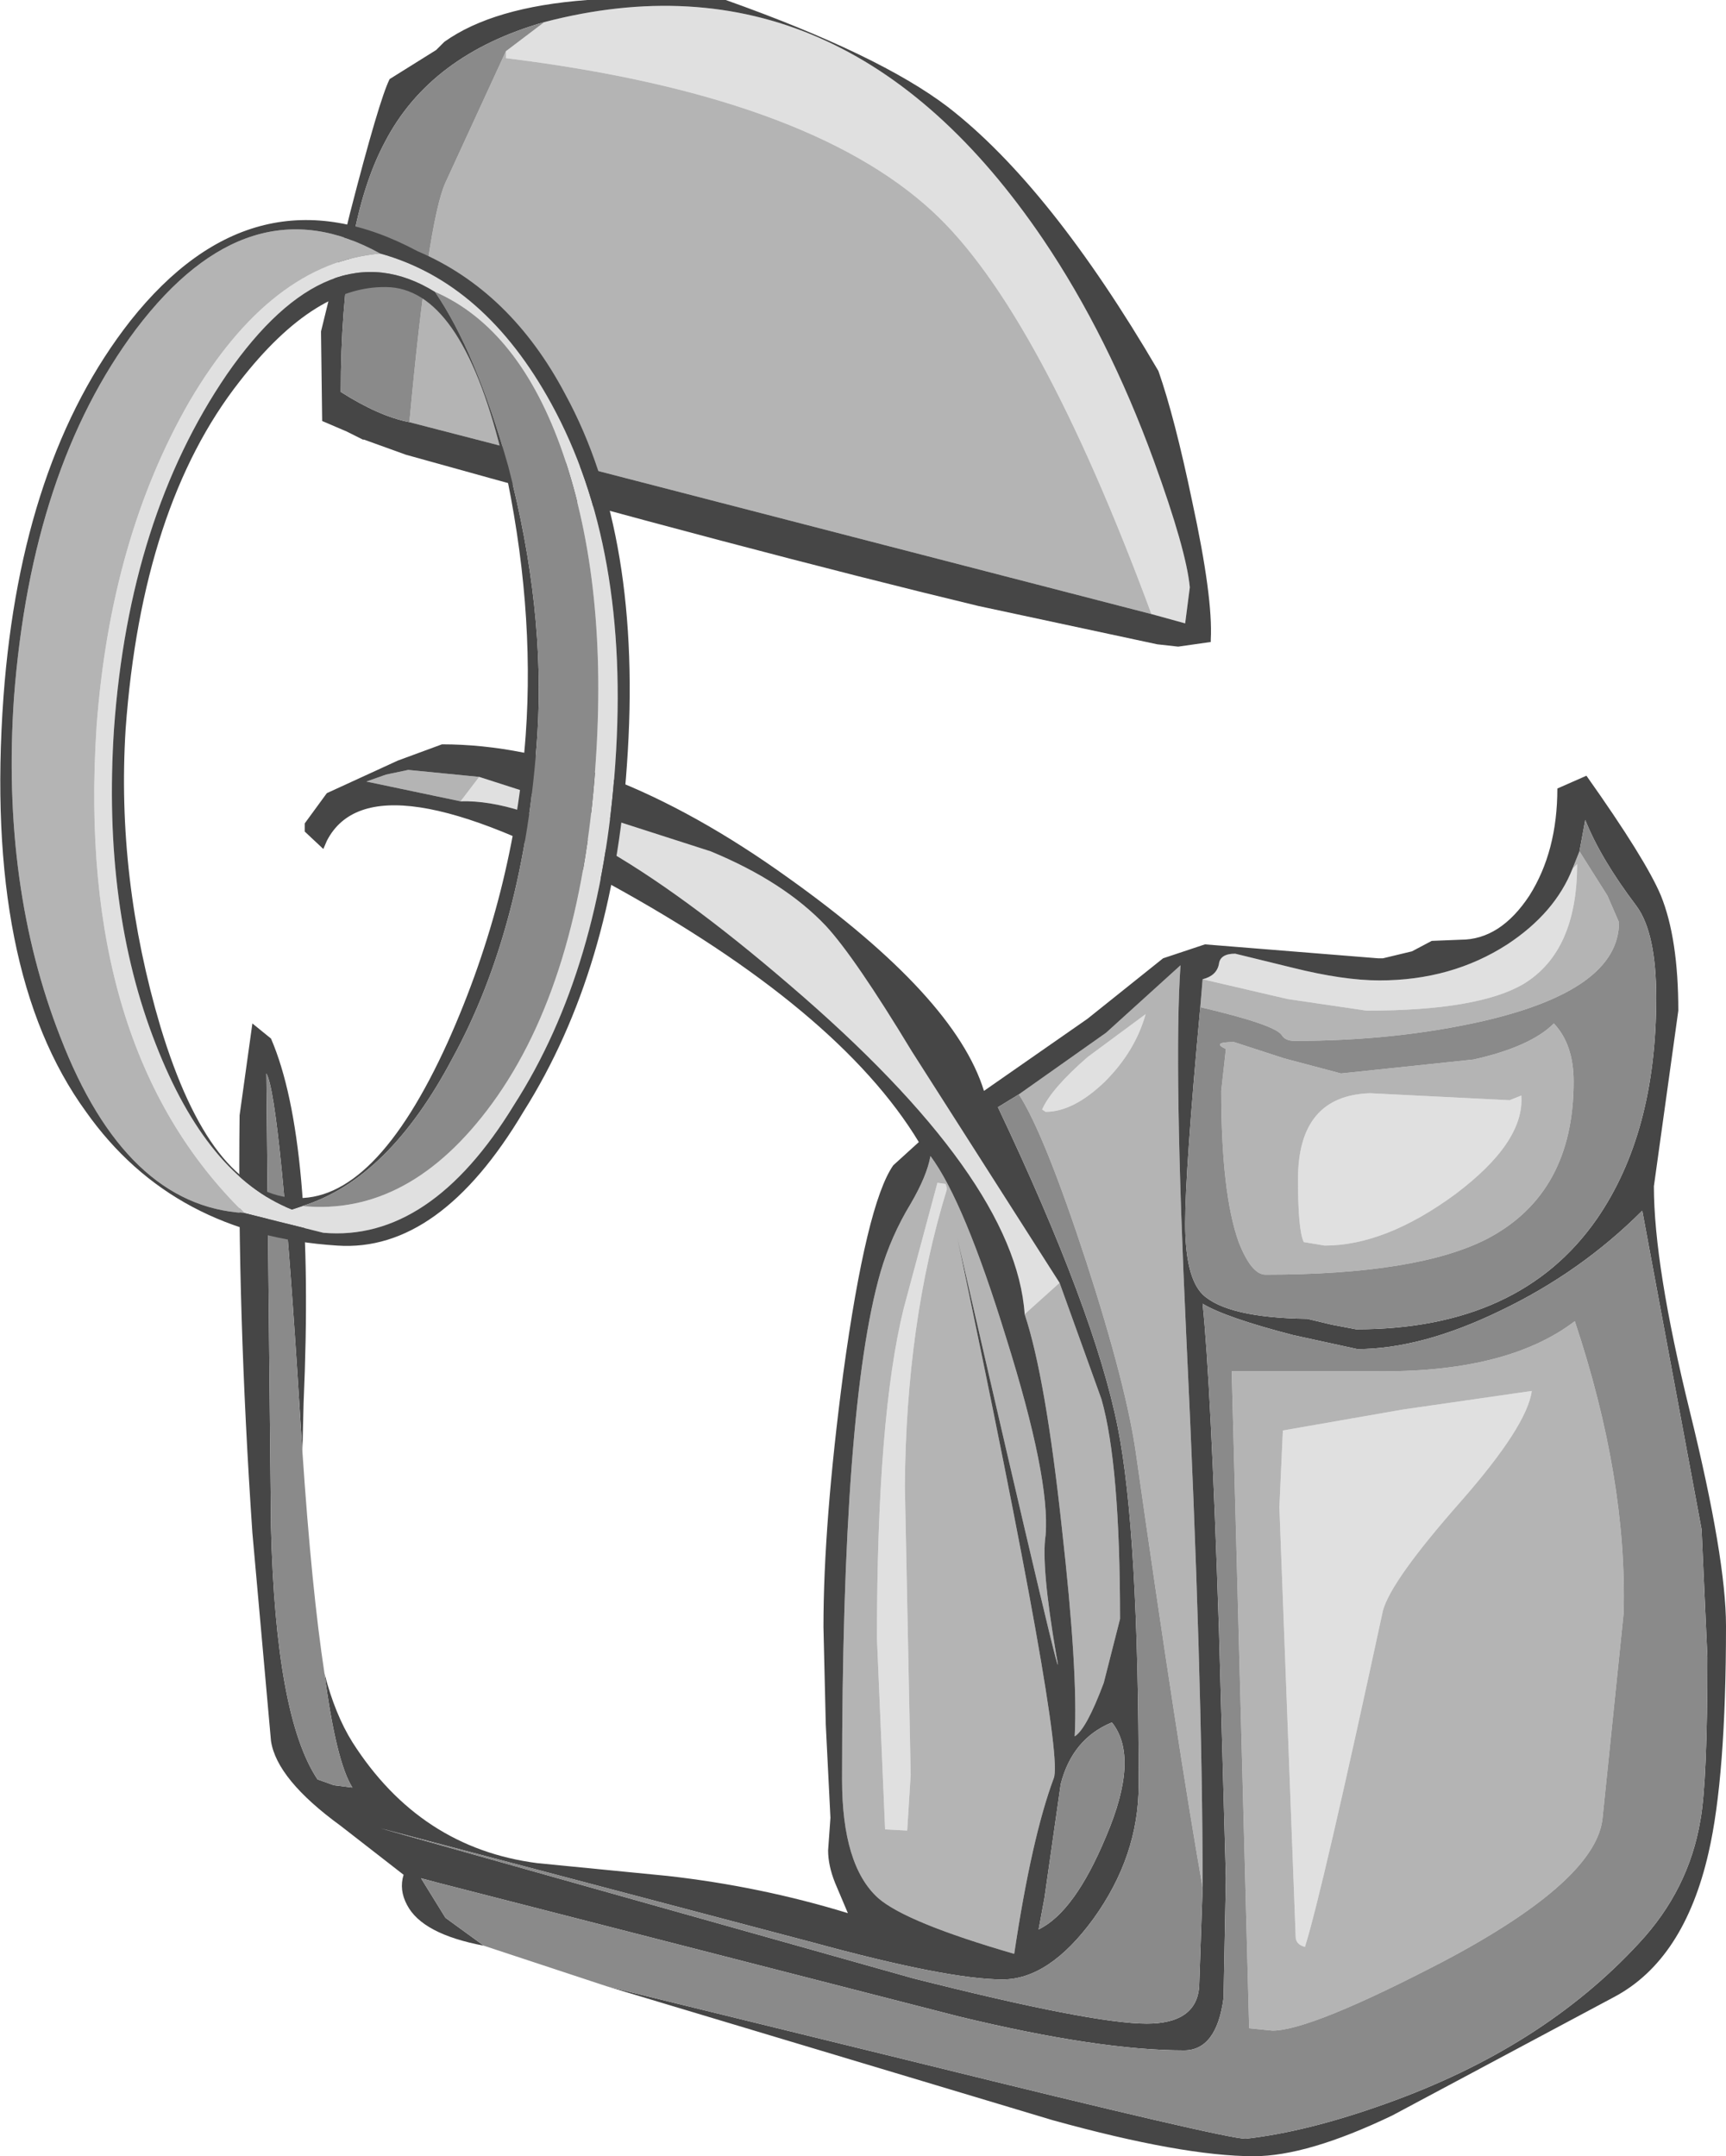 <?xml version="1.0" encoding="UTF-8" standalone="no"?>
<svg xmlns:ffdec="https://www.free-decompiler.com/flash" xmlns:xlink="http://www.w3.org/1999/xlink" ffdec:objectType="shape" height="92.7px" width="74.2px" xmlns="http://www.w3.org/2000/svg">
  <g transform="matrix(1.0, 0.0, 0.0, 1.0, 20.9, 134.95)">
    <path d="M28.6 -108.55 Q23.75 -121.65 19.2 -125.85 13.8 -130.85 0.85 -132.45 L0.85 -132.75 2.5 -134.0 Q15.35 -137.35 23.95 -124.65 26.75 -120.5 28.7 -115.15 30.1 -111.3 30.25 -109.7 L30.05 -108.15 28.6 -108.55 M46.7 -97.6 L46.9 -97.8 Q46.9 -94.05 44.6 -92.65 42.65 -91.5 37.85 -91.5 L34.45 -92.0 30.8 -92.85 Q31.4 -93.0 31.5 -93.5 31.55 -93.95 32.2 -93.95 L34.65 -93.35 Q36.85 -92.8 38.4 -92.8 41.5 -92.8 43.9 -94.35 45.95 -95.7 46.7 -97.6 M44.5 -87.85 Q44.65 -85.85 41.65 -83.6 38.65 -81.4 36.05 -81.4 L35.15 -81.55 Q34.9 -82.05 34.9 -84.25 34.9 -87.85 38.0 -87.95 L44.0 -87.65 44.5 -87.85 M41.9 -70.4 Q38.9 -67.0 38.55 -65.7 35.95 -53.65 35.2 -51.25 34.8 -51.35 34.8 -51.7 L34.1 -70.15 34.25 -73.45 39.4 -74.35 44.95 -75.15 Q44.75 -73.65 41.9 -70.4 M23.9 -87.25 Q24.3 -88.15 25.85 -89.5 L28.35 -91.35 Q27.9 -89.75 26.6 -88.45 25.25 -87.15 24.05 -87.15 L23.9 -87.25 M24.65 -79.8 L23.15 -78.45 Q22.75 -84.3 13.05 -92.6 3.7 -100.65 -1.1 -100.5 L-0.3 -101.55 9.65 -98.35 Q12.8 -97.05 14.6 -95.15 15.85 -93.8 18.3 -89.75 L24.65 -79.8 M19.8 -83.8 Q18.05 -78.1 18.0 -71.05 L18.25 -58.65 18.1 -56.25 17.15 -56.3 16.8 -64.5 Q16.8 -74.05 17.95 -78.7 L19.4 -84.1 19.75 -84.05 19.8 -83.9 19.8 -83.8" fill="#e0e0e0" fill-rule="evenodd" stroke="none"/>
    <path d="M0.85 -132.75 L0.85 -132.45 Q13.8 -130.85 19.2 -125.85 23.75 -121.65 28.6 -108.55 L-3.3 -116.8 Q-2.5 -125.45 -1.75 -127.1 L0.85 -132.75 M47.0 -98.35 L48.2 -96.45 48.7 -95.3 Q48.7 -92.4 42.85 -91.05 39.1 -90.2 34.75 -90.2 34.35 -90.2 34.2 -90.45 33.9 -90.9 30.7 -91.65 L30.8 -92.85 34.45 -92.0 37.85 -91.5 Q42.65 -91.5 44.6 -92.65 46.9 -94.05 46.9 -97.8 L46.7 -97.6 47.0 -98.35 M44.5 -87.85 L44.0 -87.65 38.0 -87.95 Q34.9 -87.85 34.9 -84.25 34.9 -82.05 35.15 -81.55 L36.05 -81.4 Q38.65 -81.4 41.65 -83.6 44.65 -85.85 44.5 -87.85 M46.75 -88.45 Q46.75 -83.65 43.05 -81.7 40.05 -80.15 33.5 -80.15 32.9 -80.15 32.35 -81.55 31.6 -83.65 31.6 -88.05 L31.8 -89.85 Q31.15 -90.15 32.15 -90.15 L34.3 -89.45 36.75 -88.8 42.45 -89.4 Q44.9 -89.95 45.9 -90.95 46.75 -90.05 46.75 -88.45 M41.2 -50.65 Q35.45 -47.65 33.8 -47.65 L32.8 -47.75 32.05 -76.0 38.1 -76.0 Q43.85 -75.9 46.8 -78.15 49.05 -71.4 48.9 -65.6 L48.0 -56.85 Q47.8 -54.15 41.2 -50.65 M41.9 -70.4 Q44.75 -73.65 44.95 -75.15 L39.4 -74.35 34.25 -73.45 34.1 -70.15 34.8 -51.7 Q34.8 -51.35 35.2 -51.25 35.95 -53.65 38.55 -65.7 38.9 -67.0 41.9 -70.4 M30.8 -53.8 Q29.7 -60.05 27.95 -72.35 27.55 -75.3 25.8 -80.7 24.0 -86.2 22.9 -87.9 L26.65 -90.55 29.85 -93.45 Q29.55 -89.2 30.1 -77.45 30.8 -62.85 30.8 -53.8 M23.15 -78.45 L24.65 -79.8 26.45 -74.8 Q27.25 -72.0 27.25 -65.35 L26.55 -62.6 Q25.8 -60.6 25.3 -60.3 25.45 -63.05 24.75 -69.25 24.05 -75.75 23.15 -78.45 M23.9 -87.25 L24.05 -87.15 Q25.25 -87.15 26.6 -88.45 27.9 -89.75 28.35 -91.35 L25.85 -89.5 Q24.3 -88.15 23.9 -87.25 M-0.3 -101.55 L-1.1 -100.5 -5.15 -101.35 -4.3 -101.65 -3.35 -101.85 -0.3 -101.55 M19.8 -83.8 L19.8 -83.9 19.75 -84.05 19.4 -84.1 17.95 -78.7 Q16.8 -74.05 16.8 -64.5 L17.15 -56.3 18.1 -56.25 18.25 -58.65 18.0 -71.05 Q18.05 -78.1 19.8 -83.8 M19.1 -85.25 Q20.55 -83.3 22.35 -77.45 24.25 -71.4 24.05 -68.95 23.85 -67.65 24.5 -63.85 25.15 -60.45 20.25 -81.75 24.9 -59.7 24.4 -58.5 23.45 -55.95 22.7 -50.95 18.05 -52.3 16.85 -53.35 15.3 -54.75 15.3 -58.45 15.3 -74.5 16.95 -80.25 17.4 -81.8 18.25 -83.2 18.95 -84.4 19.1 -85.25" fill="#b4b4b4" fill-rule="evenodd" stroke="none"/>
    <path d="M10.3 -134.95 Q16.9 -132.6 19.85 -130.35 24.25 -126.95 28.9 -119.0 29.6 -117.0 30.35 -113.4 31.25 -109.25 31.15 -107.45 L31.15 -107.35 29.75 -107.15 28.85 -107.25 21.15 -108.9 Q11.4 -111.25 -3.45 -115.4 L-5.25 -116.05 -5.3 -116.05 -6.0 -116.4 -7.05 -116.85 -7.1 -120.7 -5.85 -125.8 Q-4.6 -130.65 -4.15 -131.55 L-2.15 -132.8 -1.8 -133.15 Q0.3 -134.65 4.35 -134.95 L10.3 -134.95 M28.6 -108.55 L30.05 -108.15 30.25 -109.7 Q30.1 -111.3 28.7 -115.15 26.75 -120.5 23.95 -124.65 15.35 -137.35 2.5 -134.0 -2.4 -132.6 -4.35 -128.85 -6.25 -125.3 -6.25 -118.1 -4.6 -117.05 -3.3 -116.8 L28.6 -108.55 M-6.95 -63.0 Q-6.5 -61.25 -5.75 -60.05 -2.85 -55.5 2.2 -54.85 L7.8 -54.3 Q11.8 -53.85 15.55 -52.7 L15.0 -54.0 Q14.7 -54.75 14.7 -55.4 L14.8 -56.8 14.6 -60.8 14.5 -65.0 Q14.5 -69.45 15.35 -75.9 16.35 -83.2 17.5 -84.85 L18.6 -85.85 Q15.15 -91.55 5.3 -96.95 -4.9 -102.6 -6.85 -98.8 L-7.0 -98.45 -7.8 -99.2 -7.8 -99.55 -6.85 -100.85 -3.8 -102.25 -1.9 -102.95 Q5.0 -102.95 13.0 -97.2 20.15 -92.1 21.4 -88.05 L25.85 -91.15 29.1 -93.75 30.9 -94.35 38.35 -93.75 38.55 -93.75 39.8 -94.05 40.65 -94.5 41.9 -94.55 Q43.6 -94.55 44.85 -96.45 46.05 -98.35 46.05 -101.05 L47.3 -101.6 Q49.85 -98.0 50.5 -96.45 51.25 -94.6 51.25 -91.5 L50.2 -83.95 Q50.2 -80.55 51.75 -74.25 53.3 -67.95 53.3 -65.05 53.3 -58.55 52.55 -55.3 51.5 -50.7 48.5 -49.1 L38.95 -44.0 Q35.3 -42.25 33.0 -42.25 29.95 -42.25 24.35 -43.8 L5.2 -49.55 18.65 -46.25 Q31.8 -43.0 32.65 -43.0 35.3 -43.3 38.65 -44.5 45.4 -46.9 49.55 -51.4 51.7 -53.7 52.2 -56.7 52.5 -58.35 52.5 -63.7 L52.25 -69.2 49.7 -82.9 Q47.05 -80.25 43.6 -78.6 40.2 -76.95 37.45 -76.95 L34.7 -77.55 Q31.8 -78.3 30.8 -78.9 31.15 -75.55 31.5 -64.95 L31.8 -54.2 31.7 -49.05 Q31.4 -46.8 30.0 -46.8 26.35 -46.8 20.35 -48.25 L-2.05 -54.0 -2.8 -54.2 -1.75 -52.5 -0.1 -51.3 Q-2.75 -51.8 -3.4 -53.05 -3.75 -53.7 -3.55 -54.35 L-6.25 -56.45 Q-9.0 -58.45 -9.25 -60.1 L-10.05 -69.05 Q-10.7 -78.6 -10.6 -87.0 L-10.05 -90.95 -9.25 -90.3 Q-7.35 -85.9 -7.85 -74.6 L-7.9 -72.55 -8.0 -74.1 Q-8.85 -87.8 -9.45 -88.8 L-9.25 -69.3 Q-9.05 -61.15 -7.25 -58.45 L-6.55 -58.2 -5.75 -58.1 Q-6.45 -59.2 -6.95 -63.0 M47.0 -98.35 L46.7 -97.6 Q45.95 -95.7 43.9 -94.35 41.5 -92.8 38.4 -92.8 36.85 -92.8 34.65 -93.35 L32.2 -93.95 Q31.55 -93.95 31.5 -93.5 31.4 -93.0 30.8 -92.85 L30.7 -91.65 Q30.05 -84.6 30.05 -82.35 30.05 -80.05 30.8 -79.3 31.85 -78.3 35.3 -78.25 L36.35 -78.0 37.4 -77.8 Q44.45 -77.8 47.75 -82.55 50.3 -86.25 50.3 -92.05 50.3 -94.85 49.45 -96.0 47.9 -98.05 47.25 -99.7 L47.0 -98.35 M22.9 -87.9 L22.0 -87.35 Q26.15 -78.6 27.15 -73.6 28.05 -69.1 28.05 -58.2 28.05 -55.15 26.1 -52.45 24.2 -49.85 22.2 -49.85 19.85 -49.85 14.0 -51.45 L-4.55 -56.35 18.35 -49.9 Q26.05 -47.95 28.4 -47.95 30.5 -47.95 30.65 -49.5 L30.8 -53.8 Q30.8 -62.85 30.1 -77.45 29.55 -89.2 29.85 -93.45 L26.65 -90.55 22.9 -87.9 M23.15 -78.45 Q24.05 -75.75 24.75 -69.25 25.45 -63.05 25.3 -60.3 25.8 -60.6 26.55 -62.6 L27.25 -65.35 Q27.25 -72.0 26.45 -74.8 L24.65 -79.8 18.3 -89.75 Q15.85 -93.8 14.6 -95.15 12.8 -97.05 9.65 -98.35 L-0.3 -101.55 -3.35 -101.85 -4.3 -101.65 -5.15 -101.35 -1.1 -100.5 Q3.7 -100.65 13.05 -92.6 22.75 -84.3 23.15 -78.45 M19.1 -85.25 Q18.95 -84.4 18.25 -83.2 17.4 -81.8 16.95 -80.25 15.3 -74.5 15.3 -58.45 15.3 -54.75 16.85 -53.35 18.05 -52.3 22.7 -50.95 23.45 -55.95 24.4 -58.5 24.9 -59.7 20.25 -81.75 25.15 -60.45 24.5 -63.85 23.85 -67.65 24.05 -68.95 24.25 -71.4 22.35 -77.45 20.55 -83.3 19.1 -85.25 M26.65 -56.0 Q28.1 -59.4 26.9 -60.9 25.2 -60.2 24.7 -58.25 L24.0 -53.35 23.75 -52.0 Q25.3 -52.75 26.65 -56.0" fill="#464646" fill-rule="evenodd" stroke="none"/>
    <path d="M2.5 -134.0 L0.85 -132.75 -1.75 -127.1 Q-2.5 -125.45 -3.3 -116.8 -4.6 -117.05 -6.25 -118.1 -6.25 -125.3 -4.35 -128.85 -2.4 -132.6 2.5 -134.0 M5.2 -49.55 L-0.1 -51.3 -1.75 -52.5 -2.8 -54.2 -2.05 -54.0 20.35 -48.25 Q26.35 -46.8 30.0 -46.8 31.4 -46.8 31.7 -49.05 L31.8 -54.2 31.5 -64.95 Q31.15 -75.55 30.8 -78.9 31.8 -78.3 34.7 -77.55 L37.45 -76.95 Q40.2 -76.95 43.6 -78.6 47.05 -80.25 49.7 -82.9 L52.25 -69.2 52.5 -63.7 Q52.5 -58.35 52.2 -56.7 51.7 -53.7 49.55 -51.4 45.4 -46.9 38.65 -44.5 35.3 -43.3 32.65 -43.0 31.8 -43.0 18.65 -46.25 L5.2 -49.55 M-7.9 -72.55 Q-7.5 -66.6 -6.95 -63.0 -6.45 -59.2 -5.75 -58.1 L-6.55 -58.2 -7.25 -58.45 Q-9.05 -61.15 -9.25 -69.3 L-9.45 -88.8 Q-8.85 -87.8 -8.0 -74.1 L-7.9 -72.55 M30.7 -91.65 Q33.9 -90.9 34.2 -90.45 34.35 -90.2 34.75 -90.2 39.1 -90.2 42.85 -91.05 48.7 -92.4 48.7 -95.3 L48.2 -96.45 47.0 -98.35 47.25 -99.7 Q47.9 -98.05 49.45 -96.0 50.3 -94.85 50.3 -92.05 50.3 -86.25 47.75 -82.55 44.45 -77.8 37.4 -77.8 L36.35 -78.0 35.3 -78.25 Q31.85 -78.3 30.8 -79.3 30.05 -80.05 30.05 -82.35 30.05 -84.6 30.7 -91.65 M46.75 -88.45 Q46.75 -90.05 45.9 -90.95 44.9 -89.95 42.45 -89.4 L36.75 -88.8 34.3 -89.45 32.15 -90.15 Q31.15 -90.15 31.8 -89.85 L31.6 -88.05 Q31.6 -83.65 32.35 -81.55 32.9 -80.15 33.5 -80.15 40.05 -80.15 43.05 -81.7 46.75 -83.65 46.75 -88.45 M41.2 -50.65 Q47.8 -54.15 48.0 -56.85 L48.9 -65.6 Q49.05 -71.4 46.8 -78.15 43.85 -75.9 38.1 -76.0 L32.05 -76.0 32.8 -47.75 33.8 -47.65 Q35.45 -47.65 41.2 -50.65 M30.8 -53.8 L30.65 -49.5 Q30.5 -47.95 28.4 -47.95 26.05 -47.95 18.35 -49.9 L-4.55 -56.35 14.0 -51.45 Q19.85 -49.85 22.2 -49.85 24.2 -49.85 26.1 -52.45 28.05 -55.15 28.05 -58.2 28.05 -69.1 27.15 -73.6 26.15 -78.6 22.0 -87.35 L22.9 -87.9 Q24.0 -86.2 25.8 -80.7 27.55 -75.3 27.95 -72.35 29.7 -60.05 30.8 -53.8 M26.65 -56.0 Q25.3 -52.75 23.75 -52.0 L24.0 -53.35 24.7 -58.25 Q25.2 -60.2 26.9 -60.9 28.1 -59.4 26.65 -56.0" fill="#8a8a8a" fill-rule="evenodd" stroke="none"/>
    <path d="M-4.55 -124.05 Q-0.05 -122.8 2.8 -117.6 6.2 -111.4 5.55 -102.1 4.95 -93.3 1.2 -87.45 -2.4 -81.55 -7.0 -81.95 L-10.4 -82.8 Q-17.65 -89.9 -16.75 -103.7 -16.15 -111.8 -12.75 -117.7 -9.25 -123.65 -4.55 -124.05 M-7.9 -83.1 Q-3.3 -82.65 0.25 -87.5 4.05 -92.7 4.7 -102.05 5.25 -109.8 3.3 -115.45 1.45 -120.8 -2.2 -122.4 -6.75 -125.2 -11.15 -118.85 -15.35 -112.7 -16.0 -103.6 -16.5 -95.9 -14.2 -90.05 -12.0 -84.4 -8.35 -82.95 L-7.9 -83.1" fill="#e0e0e0" fill-rule="evenodd" stroke="none"/>
    <path d="M-4.55 -124.05 Q-9.25 -123.65 -12.75 -117.7 -16.15 -111.8 -16.75 -103.7 -17.65 -89.9 -10.4 -82.8 -15.5 -83.1 -18.3 -90.35 -20.85 -96.85 -20.3 -104.95 -19.55 -114.8 -15.05 -120.8 -10.2 -127.2 -4.55 -124.05" fill="#b4b4b4" fill-rule="evenodd" stroke="none"/>
    <path d="M-10.4 -82.8 L-7.0 -81.95 Q-2.4 -81.55 1.2 -87.45 4.95 -93.3 5.55 -102.1 6.2 -111.4 2.8 -117.6 -0.05 -122.8 -4.55 -124.05 -10.2 -127.2 -15.05 -120.8 -19.55 -114.8 -20.3 -104.95 -20.85 -96.85 -18.3 -90.35 -15.5 -83.1 -10.4 -82.8 M0.75 -115.1 Q-0.95 -122.35 -4.1 -122.6 -7.3 -122.8 -10.6 -118.55 -14.8 -113.2 -15.5 -103.6 -15.9 -97.2 -14.0 -90.8 -11.85 -83.7 -8.3 -83.45 -4.8 -83.2 -1.65 -90.15 1.2 -96.5 1.7 -103.35 2.1 -108.95 0.75 -115.1 M6.05 -102.05 Q5.45 -93.25 1.6 -87.15 -2.0 -81.1 -6.4 -81.4 -13.45 -81.85 -17.2 -87.15 -21.6 -93.2 -20.75 -105.0 -20.0 -115.15 -15.3 -121.15 -9.95 -127.9 -2.95 -124.15 1.05 -122.45 3.4 -118.0 6.75 -111.85 6.05 -102.05 M-2.2 -122.4 Q-0.45 -119.85 0.95 -114.9 2.55 -108.75 2.2 -103.35 1.65 -95.1 -1.45 -89.45 -4.2 -84.25 -7.9 -83.1 L-8.35 -82.95 Q-12.0 -84.4 -14.2 -90.05 -16.5 -95.9 -16.0 -103.6 -15.35 -112.7 -11.15 -118.85 -6.75 -125.2 -2.2 -122.4" fill="#464646" fill-rule="evenodd" stroke="none"/>
    <path d="M-7.9 -83.1 Q-4.2 -84.25 -1.45 -89.45 1.65 -95.1 2.2 -103.35 2.55 -108.75 0.95 -114.9 -0.45 -119.85 -2.2 -122.4 1.45 -120.8 3.3 -115.45 5.25 -109.8 4.7 -102.05 4.05 -92.7 0.25 -87.5 -3.3 -82.65 -7.9 -83.1" fill="#8a8a8a" fill-rule="evenodd" stroke="none"/>
  </g>
</svg>
